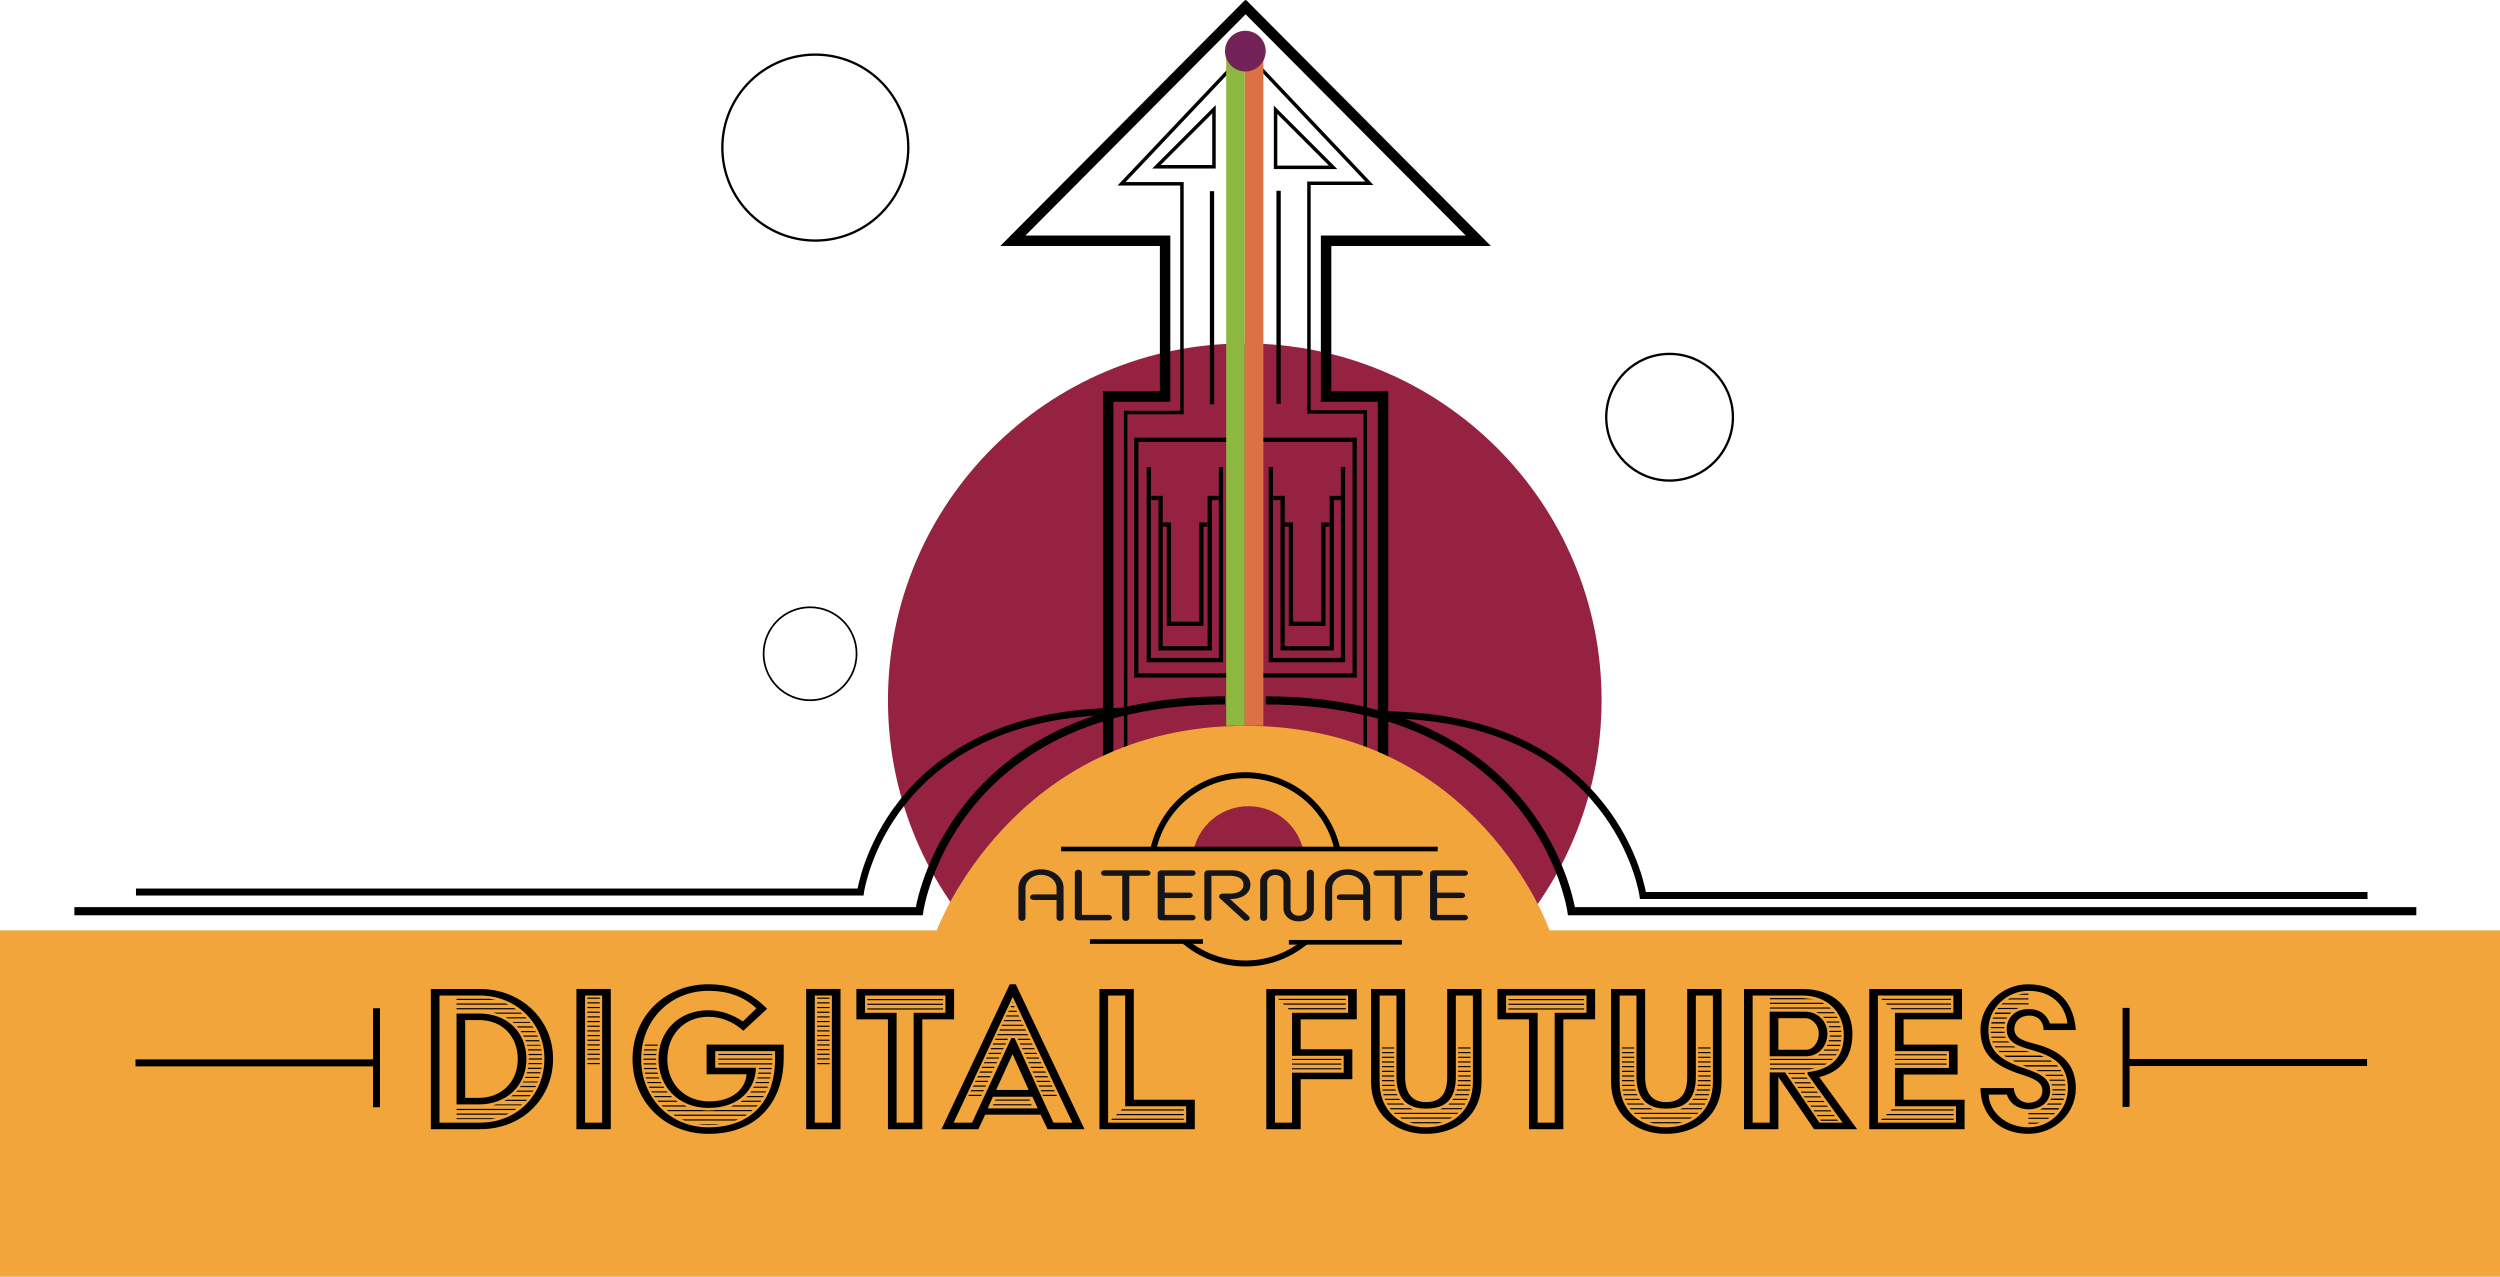<?xml version="1.0" encoding="UTF-8"?><svg id="Layer_2" xmlns="http://www.w3.org/2000/svg" viewBox="0 0 2151 1098.49"><defs><style>.cls-1{stroke-width:3.7px;}.cls-1,.cls-2,.cls-3,.cls-4,.cls-5,.cls-6,.cls-7,.cls-8,.cls-9,.cls-10{fill:none;stroke:#000;stroke-miterlimit:10;}.cls-2{stroke-width:1.5px;}.cls-3{stroke-width:3px;}.cls-4{stroke-width:6px;}.cls-5{stroke-width:6px;}.cls-11{fill:#f2a53b;}.cls-12{fill:#952241;}.cls-13{fill:#8db940;}.cls-14{fill:#dc7145;}.cls-15{fill:#151419;}.cls-16{fill:#722257;}.cls-6{stroke-width:5.14px;}.cls-7{stroke-width:2px;}.cls-8{stroke-width:4px;}.cls-9{stroke-width:7px;}.cls-10{stroke-width:9px;}</style></defs><g id="Layer_1-2"><circle class="cls-12" cx="1071" cy="602.49" r="307"/><g><polyline class="cls-10" points="953.46 662.17 953.46 341.17 1002.46 341.17 1002.46 207.17 871.46 207.17 1074.46 3.17"/><polyline class="cls-10" points="1189.96 662.17 1189.96 341.17 1140.96 341.17 1140.96 207.17 1271.96 207.17 1068.96 3.17"/><polyline class="cls-3" points="1060.96 653.17 1060.96 56.68 964.96 158.16 1016.95 158.16 1016.95 354.92 968.5 354.92 968.5 648.96"/><polyline class="cls-3" points="1082.21 652.68 1082.21 56.18 1178.21 157.66 1126.21 157.66 1126.21 354.43 1174.67 354.43 1174.67 648.46"/><polygon class="cls-3" points="1044.5 93.99 995 143.49 1044.5 143.49 1044.5 93.99"/><polygon class="cls-3" points="1097.5 94.49 1147 143.99 1097.5 143.99 1097.5 94.49"/><g><polygon class="cls-1" points="977.67 378.39 1010.54 378.39 1060.56 378.39 1060.56 581.17 977.67 581.17 977.67 410.11 977.67 378.39"/><polyline class="cls-1" points="988.42 401.8 988.42 428.47 988.42 567.93 1050.5 567.93 1050.5 401.8"/><polyline class="cls-1" points="990.55 428.47 998.59 428.47 998.59 557.82 1040.88 557.82 1040.88 428.47 1048.67 428.47"/><polyline class="cls-1" points="1000.41 451.28 1005.72 451.28 1005.72 536.75 1033.67 536.75 1033.67 451.28 1038.81 451.28"/></g><g><polygon class="cls-1" points="1082.67 378.39 1115.54 378.39 1165.56 378.39 1165.56 581.17 1082.67 581.17 1082.67 410.11 1082.67 378.39"/><polyline class="cls-1" points="1093.42 401.8 1093.42 428.47 1093.42 567.93 1155.5 567.93 1155.5 401.8"/><polyline class="cls-1" points="1095.55 428.47 1103.59 428.47 1103.59 557.82 1145.88 557.82 1145.88 428.47 1153.67 428.47"/><polyline class="cls-1" points="1105.41 451.28 1110.72 451.28 1110.72 536.75 1138.67 536.75 1138.67 451.28 1143.81 451.28"/></g><line class="cls-1" x1="1042.81" y1="164.49" x2="1042.81" y2="347.83"/><line class="cls-1" x1="1100.11" y1="164.11" x2="1100.11" y2="347.45"/></g><path class="cls-11" d="M1333.23,800.49s-61.23-176-261.73-176-265.58,176-265.58,176H0v298H2151v-298h-817.77Z"/><rect class="cls-13" x="1055" y="40.49" width="16" height="584"/><rect class="cls-14" x="1071" y="40.49" width="16" height="584"/><circle class="cls-16" cx="1071.5" cy="43.99" r="17.5"/><g><path d="M370.69,850.91h42.03c35.59,0,63.14,26.14,63.14,60.12,0,32.17-24.53,60.53-63.14,60.53h-42.03v-120.65Zm42.03,115.02c33.98,0,55.7-25.74,55.7-54.9,0-30.76-24.33-54.49-55.7-54.49h-34.59v109.39h34.59Zm-19.91-106.57h27.95l5.63,1.01h-33.58v-1.01Zm0,4.02h42.43l2.21,1.01h-44.64v-1.01Zm0,4.02h49.67l1.41,1h-51.07v-1Zm0,4.62h19.3c25.34,0,40.82,17.09,40.82,39.01,0,23.73-17.69,39.21-40.82,39.21h-19.3v-78.22Zm0,82.04h51.48l-1.41,1.01h-50.07v-1.01Zm0,4.02h45.04l-2.21,1.01h-42.83v-1.01Zm0,4.02h33.98l-4.02,.8h-29.96v-.8Zm19.3-17.49c18.9,0,33.38-13.27,33.38-33.58,0-18.7-12.67-33.38-33.38-33.38h-11.86v66.96h11.86Zm14.68,5.63h22.32l-.8,.8h-24.13l2.61-.8Zm21.11-79.02l-.2-.2,1.61,1.21h-21.52l-3.22-1h23.33Zm-12.06,75h17.7l-1.01,1h-18.5l1.81-1Zm16.29-70.98l1.01,1h-16.49l-1.61-1h17.09Zm-10.66,66.96h15.08l-.8,1h-15.89l1.61-1Zm14.28-62.94l.6,.8h-14.48l-1.01-.8h14.88Zm-10.66,59.12h13.87l-.8,1.01h-14.08l1.01-1.01Zm-.4-55.3h13.47l.8,1.01h-13.27l-1.01-1.01Zm3.42,51.28h13.07l-.6,1.01h-13.27l.8-1.01Zm-.2-47.25h12.67l.4,1.01h-12.47l-.6-1.01Zm2.41,43.43h12.47l-.4,.8h-12.47l.4-.8Zm-.2-39.61h12.27l.4,1h-12.06l-.6-1Zm1.81,4.02h11.86l.4,1h-11.66l-.6-1Zm.2,31.57h12.06l-.4,1.01h-11.86l.2-1.01Zm1.41-4.02h11.66l-.4,1h-11.66l.4-1Zm-.2-23.53h11.66l.2,.8h-11.66l-.2-.8Zm.8,3.82h11.46l.4,1.01h-11.66l-.2-1.01Zm.2,15.89h11.66l-.4,1h-11.46l.2-1Zm.4-4.02h11.46v1h-11.66l.2-1Zm0-7.84h11.46v1.01h-11.46v-1.01Zm.2,3.82h11.46v1.01h-11.46v-1.01Z"/><path d="M495.96,850.91h29.56v120.65h-29.56v-120.65Zm22.12,115.02v-109.39h-14.68v109.39h14.68Zm-12.67-107.58h10.66v1h-10.66v-1Zm0,4.02h10.66v1h-10.66v-1Zm0,4.02h10.66v1.01h-10.66v-1.01Zm0,4.02h10.66v1.01h-10.66v-1.01Zm0,4.02h10.66v1.01h-10.66v-1.01Zm0,4.02h10.66v1.01h-10.66v-1.01Zm0,4.02h10.66v1h-10.66v-1Zm0,4.02h10.66v1h-10.66v-1Zm0,4.02h10.66v1h-10.66v-1Zm0,4.02h10.66v1h-10.66v-1Zm0,4.02h10.66v1.01h-10.66v-1.01Zm0,4.02h10.66v1.01h-10.66v-1.01Zm0,4.02h10.66v1.01h-10.66v-1.01Zm0,4.02h10.66v1.01h-10.66v-1.01Zm0,4.02h10.66v1h-10.66v-1Z"/><path d="M609.57,846.88c22.32,0,37.8,8.24,50.47,21.11l-20.51,18.9c-8.24-7.44-18.5-12.06-29.96-12.06-21.52,0-35.39,16.09-35.39,36.4,0,22.32,15.89,36.4,35.99,36.4,21.11,0,31.37-11.66,32.17-23.33h-34.38v-25.54h66.36v11.46c0,35.59-20.91,65.35-64.75,65.35-38.21,0-65.35-28.35-65.35-64.35s27.15-64.35,65.35-64.35Zm0,123.06c38.81,0,57.31-25.14,57.31-58.51v-7.04h-51.48v14.28h34.99c-.2,16.49-12.47,34.59-40.82,34.59-25.94,0-43.03-18.5-43.03-42.03s17.09-42.03,43.03-42.03c10.66,0,21.11,3.82,29.56,9.65l11.66-11.26c-10.46-9.85-23.93-15.08-41.22-15.08-33.58,0-57.91,25.94-57.91,58.71s24.33,58.72,57.91,58.72Zm-55.7-63.14h10.86l-.2,1.01h-10.86l.2-1.01Zm-.2,4.02h10.86v1.01h-10.86v-1.01Zm0,4.02h10.86l.2,1.01h-10.86l-.2-1.01Zm.6-12.06h11.06l-.4,1.01h-10.86l.2-1.01Zm-.2,16.09h10.86l.4,1h-11.06l-.2-1Zm.8-20.11h11.26l-.4,1h-11.06l.2-1Zm-.2,24.13h11.06l.4,1h-11.06l-.4-1Zm1.01,4.02h11.26l.4,1h-11.46l-.2-1Zm1.21,4.02h11.66l.6,1h-12.06l-.2-1Zm1.41,4.02h12.47l.8,1.01h-12.67l-.6-1.01Zm2.01,4.02h13.27l1.01,1.01h-13.67l-.6-1.01Zm2.41,4.02h14.48l1.01,1.01h-14.88l-.6-1.01Zm3.02,4.02h16.09l1.21,1.01h-16.69l-.6-1.01Zm23.12,4.02l2.01,1h-20.71l-1.01-1h19.71Zm14.08,4.02c1.61,.2,4.42,.4,6.64,.4,2.81,0,4.62-.2,6.43-.4h31.57l-1.21,1h-71.38l-1.21-1h29.16Zm39.61,4.02l-1.41,1h-60.32l-1.41-1h63.14Zm-7.44,4.02l-2.61,1h-43.43l-2.61-1h48.66Zm-16.29,4.02c-1.61,.4-4.22,.6-9.25,.6-3.22,0-6.64-.2-9.45-.6h18.7Zm-.8-60.32h46.45v1.01h-46.45v-1.01Zm0,4.02h46.45v1.01h-46.45v-1.01Zm0,4.02h46.45v1.01h-46.45v-1.01Zm13.07,36.2h20.91l-1.01,1h-21.92l2.01-1Zm7.64-4.02h16.29l-.8,1.01h-17.09l1.61-1.01Zm4.42-4.02h14.08l-.8,1.01h-14.28l1.01-1.01Zm3.42-4.02h12.47l-.6,1.01h-12.87l1.01-1.01Zm2.21-4.02h12.06l-.6,1.01h-12.27l.8-1.01Zm1.61-4.02h11.46l-.4,1h-11.46l.4-1Zm1.41-4.02h11.06l-.4,1h-10.86l.2-1Zm.8-4.02h10.86l-.2,1h-11.06l.4-1Zm.4-4.02h10.86v1h-11.06l.2-1Z"/><path d="M693.62,850.91h29.56v120.65h-29.56v-120.65Zm22.12,115.02v-109.39h-14.68v109.39h14.68Zm-12.67-107.58h10.66v1h-10.66v-1Zm0,4.02h10.66v1h-10.66v-1Zm0,4.02h10.66v1.01h-10.66v-1.01Zm0,4.02h10.66v1.01h-10.66v-1.01Zm0,4.02h10.66v1.01h-10.66v-1.01Zm0,4.02h10.66v1.01h-10.66v-1.01Zm0,4.02h10.66v1h-10.66v-1Zm0,4.02h10.66v1h-10.66v-1Zm0,4.02h10.66v1h-10.66v-1Zm0,4.02h10.66v1h-10.66v-1Zm0,4.02h10.66v1.01h-10.66v-1.01Zm0,4.02h10.66v1.01h-10.66v-1.01Zm0,4.02h10.66v1.01h-10.66v-1.01Zm0,4.02h10.66v1.01h-10.66v-1.01Zm0,4.02h10.66v1h-10.66v-1Z"/><path d="M763.99,877.05h-27.15v-26.14h84.05v26.14h-27.35v94.51h-29.56v-94.51Zm22.12,88.88v-94.51h27.35v-14.88h-69.17v14.88h27.15v94.51h14.68Zm-39.81-106.37h65.15v1.01h-65.15v-1.01Zm0,4.02h65.15v1.01h-65.15v-1.01Zm0,4.02h65.15v1.01h-65.15v-1.01Z"/><path d="M868.75,846.88h5.23l59.12,124.67h-31.77l-6.03-12.47h-47.66l-5.83,12.47h-31.77l58.72-124.67Zm-32.37,119.04l33.78-72.79h2.81l33.38,72.79h16.29l-51.28-108.18-50.87,108.18h15.89Zm-2.61-23.93h11.06l-.6,1h-11.06l.6-1Zm1.81-4.02h11.06l-.6,1h-10.86l.4-1Zm2.01-4.02h10.86l-.6,1h-10.86l.6-1Zm1.81-4.02h10.86l-.6,1.01h-10.66l.4-1.01Zm2.01-4.02h10.86l-.6,1.01h-10.86l.6-1.01Zm1.81-4.02h10.86l-.6,1.01h-10.66l.4-1.01Zm1.81-4.02h10.86l-.6,1.01h-10.66l.4-1.01Zm2.01-4.02h10.86l-.6,1h-10.86l.6-1Zm1.81-4.02h10.86l-.6,1h-10.66l.4-1Zm44.04,43.83l-4.62-10.05h-33.98l-4.42,10.05h43.03Zm-42.03-47.86h10.86l-.6,1h-10.86l.6-1Zm1.81-4.02h10.86l-.6,1h-10.66l.4-1Zm2.01-4.02h10.86l-.6,1.01h-10.86l.6-1.01Zm0,52.28h32.58l.4,1.01h-33.38l.4-1.01Zm1.81-56.3h10.86l-.6,1.01h-10.66l.4-1.01Zm0,52.28h29.16l.6,1h-30.16l.4-1Zm28.55-8.24l-13.67-30.36h-.4l-13.87,30.36h27.95Zm-26.54-48.06h25.54l.6,1.01h-26.74l.6-1.01Zm1.81-4.02h21.92l.4,1.01h-22.72l.4-1.01Zm1.81-4.02h18.1l.6,1h-19.1l.4-1Zm2.01-4.02h14.28l.4,1h-15.28l.6-1Zm1.81-4.02h10.46l.6,1h-11.46l.4-1Zm2.01-4.02h6.64l.4,1h-7.64l.6-1Zm1.81-4.02h2.82l.6,1.01h-3.82l.4-1.01Zm1.61-3.42l.4,.8h-.8l.4-.8Zm4.22,31.57h10.46l.4,1.01h-10.26l-.6-1.01Zm1.81,4.02h10.46l.6,1.01h-10.46l-.6-1.01Zm1.81,4.02h10.66l.4,1h-10.46l-.6-1Zm1.81,4.02h10.66l.6,1h-10.66l-.6-1Zm1.81,4.02h10.86l.4,1h-10.66l-.6-1Zm1.81,4.02h10.86l.6,1h-10.86l-.6-1Zm1.81,4.02h11.06l.4,1.01h-10.86l-.6-1.01Zm1.81,4.02h11.06l.6,1.01h-11.06l-.6-1.01Zm13.07,4.02l.4,1.01h-11.06l-.6-1.01h11.26Zm1.81,4.02l.6,1.01h-11.46l-.6-1.01h11.46Zm2.01,4.02l.4,1h-11.46l-.6-1h11.66Zm1.81,4.02l.6,1h-11.66l-.6-1h11.66Zm2.01,4.02l.4,1h-11.86l-.6-1h12.06Z"/><path d="M945.97,850.91h29.56v95.31h52.48v25.34h-82.04v-120.65Zm74.6,115.02v-14.08h-52.48v-95.31h-14.68v109.39h67.16Zm-63.54-3.42h61.53v1.01h-62.54l1.01-1.01Zm4.22-4.02h57.31v1.01h-58.31l1.01-1.01Zm4.22-4.02h53.08v1.01h-54.29l1.21-1.01Z"/><path d="M1089.54,850.91h77.82v26.14h-48.26v25.74h44.44v25.74h-44.44v43.03h-29.56v-120.65Zm22.12,115.02v-43.03h44.44v-14.48h-44.44v-37h48.26v-14.88h-62.94v109.39h14.68Zm-11.86-106.57h58.11v1.01h-57.11l-1-1.01Zm4.02,4.02h54.09v1.01h-53.09l-1-1.01Zm4.02,4.02h50.07v1h-49.06l-1-1Zm3.82,43.63h42.43v1.01h-42.43v-1.01Zm0,4.02h42.43v1.01h-42.43v-1.01Zm0,4.02h42.43v1.01h-42.43v-1.01Z"/><path d="M1179.62,850.91h29.36v75.61c0,16.09,7.64,21.72,17.9,21.72,11.26,0,18.3-5.63,18.3-21.72v-75.61h29.56v80.03c0,28.55-21.31,44.64-47.86,44.64s-47.25-16.89-47.25-44.64v-80.03Zm47.25,119.04c22.32,0,40.42-14.08,40.42-39.01v-74.4h-14.68v69.98c0,20.31-9.85,27.35-25.74,27.35-14.48,0-25.34-7.04-25.34-27.35v-69.98h-14.48v74.4c0,24.33,16.69,39.01,39.81,39.01Zm-37.8-68.77h10.46v1h-10.46v-1Zm0,4.02h10.46v1h-10.46v-1Zm0,4.02h10.46v1.01h-10.46v-1.01Zm0,4.02h10.46v1.01h-10.46v-1.01Zm0,4.02h10.46v1.01h-10.46v-1.01Zm0,4.02h10.46v1.01h-10.46v-1.01Zm0,4.02h10.46v1h-10.46v-1Zm0,4.02h10.46l.2,1h-10.66v-1Zm0,4.02h10.66l.4,1h-11.06v-1Zm.4,4.02h11.06l.4,1h-11.26l-.2-1Zm.8,4.02h11.66l.4,1.01h-11.86l-.2-1.01Zm1.21,4.02h12.27l1.01,1.01h-13.07l-.2-1.01Zm1.81,4.02h13.88l1.21,1.01h-14.48l-.6-1.01Zm19.91,4.02l2.41,1.01h-19.1l-.8-1.01h17.49Zm41.62,4.02l-1.21,1h-53.29l-1.01-1h55.5Zm-5.43,4.02l-1.61,1h-41.83l-1.41-1h44.84Zm-8.04,4.02l-3.82,1h-21.51l-3.62-1h28.96Zm0-12.07h16.89l-.8,1.01h-18.7l2.61-1.01Zm5.83-4.02h13.47l-.4,1.01h-14.08l1.01-1.01Zm3.22-4.02h12.27l-.4,1.01h-12.67l.8-1.01Zm1.81-4.02h11.86l-.4,1.01h-11.86l.4-1.01Zm1.41-4.02h11.26l-.4,1h-11.26l.4-1Zm.6-4.02h11.06l-.2,1h-11.06l.2-1Zm.2-4.02h10.86v1h-10.86v-1Zm.2-28.15h10.66v1h-10.66v-1Zm0,4.02h10.66v1h-10.66v-1Zm0,4.02h10.66v1.01h-10.66v-1.01Zm0,4.02h10.66v1.01h-10.66v-1.01Zm0,4.02h10.66v1.01h-10.66v-1.01Zm0,4.02h10.66v1.01h-10.66v-1.01Zm0,4.02h10.66v1h-10.66v-1Z"/><path d="M1315.54,877.05h-27.15v-26.14h84.05v26.14h-27.35v94.51h-29.56v-94.51Zm22.12,88.88v-94.51h27.35v-14.88h-69.17v14.88h27.15v94.51h14.68Zm-39.81-106.37h65.15v1.01h-65.15v-1.01Zm0,4.02h65.15v1.01h-65.15v-1.01Zm0,4.02h65.15v1.01h-65.15v-1.01Z"/><path d="M1386.12,850.91h29.36v75.61c0,16.09,7.64,21.72,17.9,21.72,11.26,0,18.3-5.63,18.3-21.72v-75.61h29.56v80.03c0,28.55-21.31,44.64-47.86,44.64s-47.25-16.89-47.25-44.64v-80.03Zm47.25,119.04c22.32,0,40.42-14.08,40.42-39.01v-74.4h-14.68v69.98c0,20.31-9.85,27.35-25.74,27.35-14.48,0-25.34-7.04-25.34-27.35v-69.98h-14.48v74.4c0,24.33,16.69,39.01,39.81,39.01Zm-37.8-68.77h10.46v1h-10.46v-1Zm0,4.02h10.46v1h-10.46v-1Zm0,4.02h10.46v1.01h-10.46v-1.01Zm0,4.02h10.46v1.01h-10.46v-1.01Zm0,4.02h10.46v1.01h-10.46v-1.01Zm0,4.02h10.46v1.01h-10.46v-1.01Zm0,4.02h10.46v1h-10.46v-1Zm0,4.02h10.46l.2,1h-10.66v-1Zm0,4.02h10.66l.4,1h-11.06v-1Zm.4,4.02h11.06l.4,1h-11.26l-.2-1Zm.8,4.02h11.66l.4,1.01h-11.86l-.2-1.01Zm1.21,4.02h12.27l1.01,1.01h-13.07l-.2-1.01Zm1.81,4.02h13.88l1.21,1.01h-14.48l-.6-1.01Zm19.91,4.02l2.41,1.01h-19.1l-.8-1.01h17.49Zm41.62,4.02l-1.21,1h-53.29l-1.01-1h55.5Zm-5.43,4.02l-1.61,1h-41.83l-1.41-1h44.84Zm-8.04,4.02l-3.82,1h-21.51l-3.62-1h28.96Zm0-12.07h16.89l-.8,1.01h-18.7l2.61-1.01Zm5.83-4.02h13.47l-.4,1.01h-14.08l1.01-1.01Zm3.22-4.02h12.27l-.4,1.01h-12.67l.8-1.01Zm1.81-4.02h11.86l-.4,1.01h-11.86l.4-1.01Zm1.41-4.02h11.26l-.4,1h-11.26l.4-1Zm.6-4.02h11.06l-.2,1h-11.06l.2-1Zm.2-4.02h10.86v1h-10.86v-1Zm.2-28.15h10.66v1h-10.66v-1Zm0,4.02h10.66v1h-10.66v-1Zm0,4.02h10.66v1.01h-10.66v-1.01Zm0,4.02h10.66v1.01h-10.66v-1.01Zm0,4.02h10.66v1.01h-10.66v-1.01Zm0,4.02h10.66v1.01h-10.66v-1.01Zm0,4.02h10.66v1h-10.66v-1Z"/><path d="M1500.53,850.91h50.47c25.94,0,42.83,15.68,42.83,38.41,0,21.11-10.66,32.98-28.55,37.4l32.58,44.84h-37l-30.76-45.04v45.04h-29.56v-120.65Zm22.12,115.02v-43.23h13.27l29.56,43.23h19.91l-30.16-41.62v-1.81c20.51-2.41,31.17-12.67,31.17-31.97,0-20.71-15.28-33.98-35.39-33.98h-43.03v109.39h14.68Zm0-95.51h30.36c12.27,0,19.3,9.65,19.3,18.9,0,10.66-7.44,19.5-18.5,19.5h-31.17v-38.41Zm.2-11.66h28.15l9.45,1h-37.6v-1Zm0,4.02h45.24l1.61,1h-46.85v-1Zm0,4.02h51.28l1.01,1h-52.28v-1Zm0,44.24h54.29l-1.01,1.01h-53.29v-1.01Zm0,4.02h49.06l-1.81,1.01h-47.25v-1.01Zm0,4.02h39.21l-5.23,1.01h-33.98v-1.01Zm30.97-15.88c6.64,0,11.06-6.84,11.06-13.88s-5.23-13.27-11.86-13.27h-22.92v27.15h23.73Zm-15.28,19.91h14.28v1h-13.67l-.6-1Zm2.61,4.02h13.27l1.01,1h-13.67l-.6-1Zm2.81,4.02h13.47l.8,1h-13.67l-.6-1Zm2.61,4.02h13.67l1,1h-14.08l-.6-1Zm16.69,4.02l.8,1.01h-14.08l-.6-1.01h13.87Zm2.82,4.02l1,1.01h-14.48l-.6-1.01h14.08Zm3.02,4.02l.8,1.01h-14.48l-.6-1.01h14.28Zm2.81,4.02l1.01,1.01h-14.68l-.6-1.01h14.28Zm3.02,4.02l.8,1h-14.68l-.6-1h14.48Zm3.02-84.45l.8,1h-14.08l-2.21-1h15.48Zm-.2,88.48l1,1h-14.88l-.6-1h14.48Zm-12.07-52.28h14.68l-.8,1.01h-15.48l1.61-1.01Zm15.08,56.3l.6,1h-14.68l-.6-1h14.68Zm-.2-88.48l.4,1.01h-11.26l-1.41-1.01h12.27Zm-10.66,28.15h12.47l-.6,1.01h-12.87l1-1.01Zm1.41-24.13h11.06l.4,1.01h-10.86l-.6-1.01Zm1.01,20.11h11.26l-.4,1h-11.46l.6-1Zm1.01-16.09h10.25v1.01h-9.65l-.6-1.01Zm.2,12.07h10.46v1h-10.66l.2-1Zm.6-8.04h10.05v1.01h-10.05v-1.01Zm.2,4.02h10.05v1h-10.05v-1Z"/><path d="M1608.3,850.91h79.83v26.14h-50.27v21.72h46.45v25.74h-46.45v21.72h52.48v25.34h-82.04v-120.65Zm74.6,115.02v-14.08h-52.48v-32.98h46.45v-14.48h-46.45v-32.98h50.27v-14.88h-64.95v109.39h67.16Zm-63.54-3.42h61.53v1.01h-62.54l1-1.01Zm-.8-103.15h60.12v1.01h-59.12l-1-1.01Zm4.02,4.02h56.1v1.01h-55.1l-1-1.01Zm1,95.11h57.31v1.01h-58.31l1-1.01Zm3.02-91.09h52.08v1h-51.07l-1.01-1Zm1.21,87.07h53.09v1.01h-54.29l1.21-1.01Zm2.61-47.46h44.44v1.01h-44.44v-1.01Zm0,4.02h44.44v1.01h-44.44v-1.01Zm0,4.02h44.44v1.01h-44.44v-1.01Z"/><path d="M1732.77,936.16c0,7.04,5.63,12.67,12.47,12.67,7.44,0,12.06-4.22,12.06-10.46,0-9.05-11.86-11.66-21.72-15.08-20.31-7.24-31.57-16.69-31.57-37.4s18.3-39.01,41.02-39.01c26.74,0,39.41,17.09,41.02,39.41h-27.75c0-6.84-4.22-12.47-12.47-12.47-6.43,0-12.67,3.82-12.67,11.66,0,9.05,11.06,10.66,21.31,13.67,21.52,6.43,31.57,18.5,31.57,37.4,0,21.31-18.1,39.01-40.82,39.01-26.34,0-41.22-17.7-41.22-39.41h28.75Zm12.47,33.78c18.7,0,33.98-15.08,33.98-33.38,0-20.31-12.07-27.75-30.56-32.98-11.86-3.42-22.12-6.23-22.12-18.1,0-10.46,7.84-17.29,18.7-17.29,12.47,0,16.69,7.44,18.5,12.47h15.08c-1.21-11.86-10.05-28.15-33.58-28.15-18.7,0-34.38,15.08-34.38,33.38,0,14.88,5.63,24.33,27.75,32.17,11.46,4.22,25.34,7.24,25.34,20.31,0,10.66-9.25,16.09-18.7,16.09-10.26-.2-16.69-6.03-18.5-12.67h-15.68c.4,15.08,15.08,28.15,34.18,28.15Zm-32.37-86.26h11.66v1h-11.66v-1Zm0,4.02h11.66l.2,1.01h-11.86v-1.01Zm.8-8.24h11.66l-.4,1.21h-11.66l.4-1.21Zm-.4,12.47h12.07l.4,1.01h-12.27l-.2-1.01Zm1.01,4.02h13.47l-.2-.2,1.21,1.21h-14.28l-.2-1.01Zm.4-20.51h12.27l-.6,1h-11.86l.2-1Zm2.01-4.22h13.87l-1.41,1.21h-13.07l.6-1.21Zm-.4,28.96h16.29l1.61,1.01h-17.29l-.6-1.01Zm3.02-32.98h17.69l-2.21,1h-16.29l.8-1Zm.2,37h23.12l3.82,1.01h-25.94l-1-1.01Zm3.62-41.02h22.12v1h-23.33l1.21-1Zm1,45.04h31.57l3.02,1.21h-32.37l-2.21-1.21Zm5.03-49.27h16.09v1.01h-17.7l1.61-1.01Zm35.19,53.49l1.21,1h-31.97l-1.61-1h32.37Zm-23.33-57.51h4.22v1.01h-9.05l4.83-1.01Zm28.75,61.53l1.01,1.21h-27.55l-3.02-1.21h29.56Zm-24.53,41.22h22.92l-1.01,1.01h-21.92v-1.01Zm0,4.02h18.1l-1.41,1h-16.69v-1Zm0,4.22h10.25l-3.82,1h-6.43v-1Zm27.95-45.24l.4,1h-19.5l-2.21-1h21.32Zm-15.68,32.78h14.28l-.6,.8-.2,.4h-15.89l2.41-1.21Zm17.49-28.75l.4,1h-14.68l-1.21-1h15.48Zm-12.87,24.73h11.86l-.6,1.01h-12.27l1.01-1.01Zm1-20.51h13.27l.4,1h-13.07l-.6-1Zm1.61,16.29h11.06l-.4,1.21h-11.26l.6-1.21Zm.4-12.27h11.86v1.01h-11.66l-.2-1.01Zm.6,8.24h11.06l-.2,1.01h-11.06l.2-1.01Zm.2-4.02h11.26l-.2,1.01h-11.06v-1.01Z"/></g><polyline class="cls-4" points="116.61 914.49 323.95 914.49 323.95 867.49 323.95 952.68"/><polyline class="cls-4" points="2036.6 914.2 1829.26 914.2 1829.26 867.2 1829.26 952.39"/><circle class="cls-7" cx="701.5" cy="126.99" r="80"/><circle class="cls-7" cx="1436.5" cy="358.99" r="54.5"/><circle class="cls-2" cx="697" cy="562.49" r="40"/><path class="cls-9" d="M64,783.99H790.92s25.49-180.89,263.03-181.39"/><path class="cls-9" d="M2079,783.99h-726.92s-25.49-180.89-263.03-181.39"/><path class="cls-5" d="M2037,770.49h-623.39s-21.86-155.12-225.57-155.55"/><path class="cls-5" d="M117,767.49H740.39s21.86-155.12,225.57-155.55"/><circle class="cls-6" cx="1071.5" cy="747.99" r="81"/><circle class="cls-12" cx="1074.13" cy="742.02" r="48.37"/><rect class="cls-11" x="873" y="729.49" width="405" height="81"/><g><path class="cls-15" d="M909.05,774.34h-19.91c-1.56,0-2.87-1.08-2.87-2.37,0-1.35,1.31-2.44,2.87-2.44h19.91v-5.48c0-6.57-5.98-11.37-13.36-11.37s-13.36,4.81-13.36,11.37v25.79c0,1.35-1.39,2.5-3.03,2.5s-3.03-1.15-3.03-2.5v-25.79c0-9.28,8.6-16.11,19.42-16.11s19.42,6.84,19.42,16.11v25.79c0,1.35-1.39,2.5-3.03,2.5s-3.03-1.15-3.03-2.5v-15.5Z"/><path class="cls-15" d="M927.98,791.87c-1.72,0-3.2-1.15-3.2-2.64v-38.39c0-1.35,1.39-2.5,3.03-2.5s3.03,1.15,3.03,2.5v36.29h23.02c1.56,0,2.87,1.08,2.87,2.37s-1.31,2.37-2.87,2.37h-25.89Z"/><path class="cls-15" d="M965.59,753.55h-15.4c-1.56,0-2.87-1.08-2.87-2.37s1.31-2.37,2.87-2.37h36.87c1.56,0,2.87,1.08,2.87,2.37s-1.31,2.37-2.87,2.37h-15.4v36.29c0,1.35-1.39,2.5-3.03,2.5s-3.03-1.15-3.03-2.5v-36.29Z"/><path class="cls-15" d="M999.27,791.87c-1.72,0-3.2-1.15-3.2-2.64v-37.78c0-1.49,1.47-2.64,3.2-2.64h26.55c1.56,0,2.87,1.08,2.87,2.37s-1.31,2.37-2.87,2.37h-23.68v14.42h21.22c1.56,0,2.87,1.08,2.87,2.37s-1.31,2.37-2.87,2.37h-21.22v14.42h23.68c1.56,0,2.87,1.08,2.87,2.37s-1.31,2.37-2.87,2.37h-26.55Z"/><path class="cls-15" d="M1049.75,773.05c-.49-.47-.82-1.08-.82-1.69,0-1.35,1.23-2.51,2.95-2.51h6.39c6.56,0,11.64-2.3,11.64-7.65s-5.08-7.65-11.64-7.65h-15.98v36.29c0,1.35-1.39,2.44-3.03,2.44s-3.03-1.08-3.03-2.44v-38.39c0-1.42,1.39-2.64,3.2-2.64h21.22c8.6,0,15.24,5.42,15.24,12.39,0,8.06-7.95,12.39-17.54,12.39l16.06,14.62c.57,.47,.82,1.08,.82,1.69,0,1.29-1.23,2.37-3.03,2.37-.82,0-1.64-.2-2.21-.75l-20.24-18.48Z"/><path class="cls-15" d="M1124.4,750.85c0-1.35,1.39-2.5,3.03-2.5s3.03,1.15,3.03,2.5v31.01c0,6.43-5.74,10.9-13.03,10.9s-13.11-4.47-13.11-10.9v-23.02c0-3.45-3.2-6.03-7.05-6.03s-6.96,2.57-6.96,6.03v31.01c0,1.35-1.39,2.5-3.03,2.5s-3.03-1.15-3.03-2.5v-31.01c0-6.43,5.74-10.9,13.03-10.9s13.11,4.47,13.11,10.9v23.02c0,3.45,3.2,6.03,7.05,6.03s6.96-2.57,6.96-6.03v-31.01Z"/><path class="cls-15" d="M1172.91,774.34h-19.91c-1.56,0-2.87-1.08-2.87-2.37,0-1.35,1.31-2.44,2.87-2.44h19.91v-5.48c0-6.57-5.98-11.37-13.36-11.37s-13.36,4.81-13.36,11.37v25.79c0,1.35-1.39,2.5-3.03,2.5s-3.03-1.15-3.03-2.5v-25.79c0-9.28,8.6-16.11,19.42-16.11s19.42,6.84,19.42,16.11v25.79c0,1.35-1.39,2.5-3.03,2.5s-3.03-1.15-3.03-2.5v-15.5Z"/><path class="cls-15" d="M1199.95,753.55h-15.41c-1.56,0-2.87-1.08-2.87-2.37s1.31-2.37,2.87-2.37h36.87c1.56,0,2.87,1.08,2.87,2.37s-1.31,2.37-2.87,2.37h-15.4v36.29c0,1.35-1.39,2.5-3.03,2.5s-3.03-1.15-3.03-2.5v-36.29Z"/><path class="cls-15" d="M1233.63,791.87c-1.72,0-3.2-1.15-3.2-2.64v-37.78c0-1.49,1.48-2.64,3.2-2.64h26.55c1.56,0,2.87,1.08,2.87,2.37s-1.31,2.37-2.87,2.37h-23.68v14.42h21.22c1.56,0,2.87,1.08,2.87,2.37s-1.31,2.37-2.87,2.37h-21.22v14.42h23.68c1.56,0,2.87,1.08,2.87,2.37s-1.31,2.37-2.87,2.37h-26.55Z"/></g><line class="cls-8" x1="913" y1="730.49" x2="1237" y2="730.49"/><line class="cls-8" x1="937.77" y1="810.09" x2="1035" y2="810.09"/><line class="cls-8" x1="1108.95" y1="810.75" x2="1206.18" y2="810.75"/></g></svg>